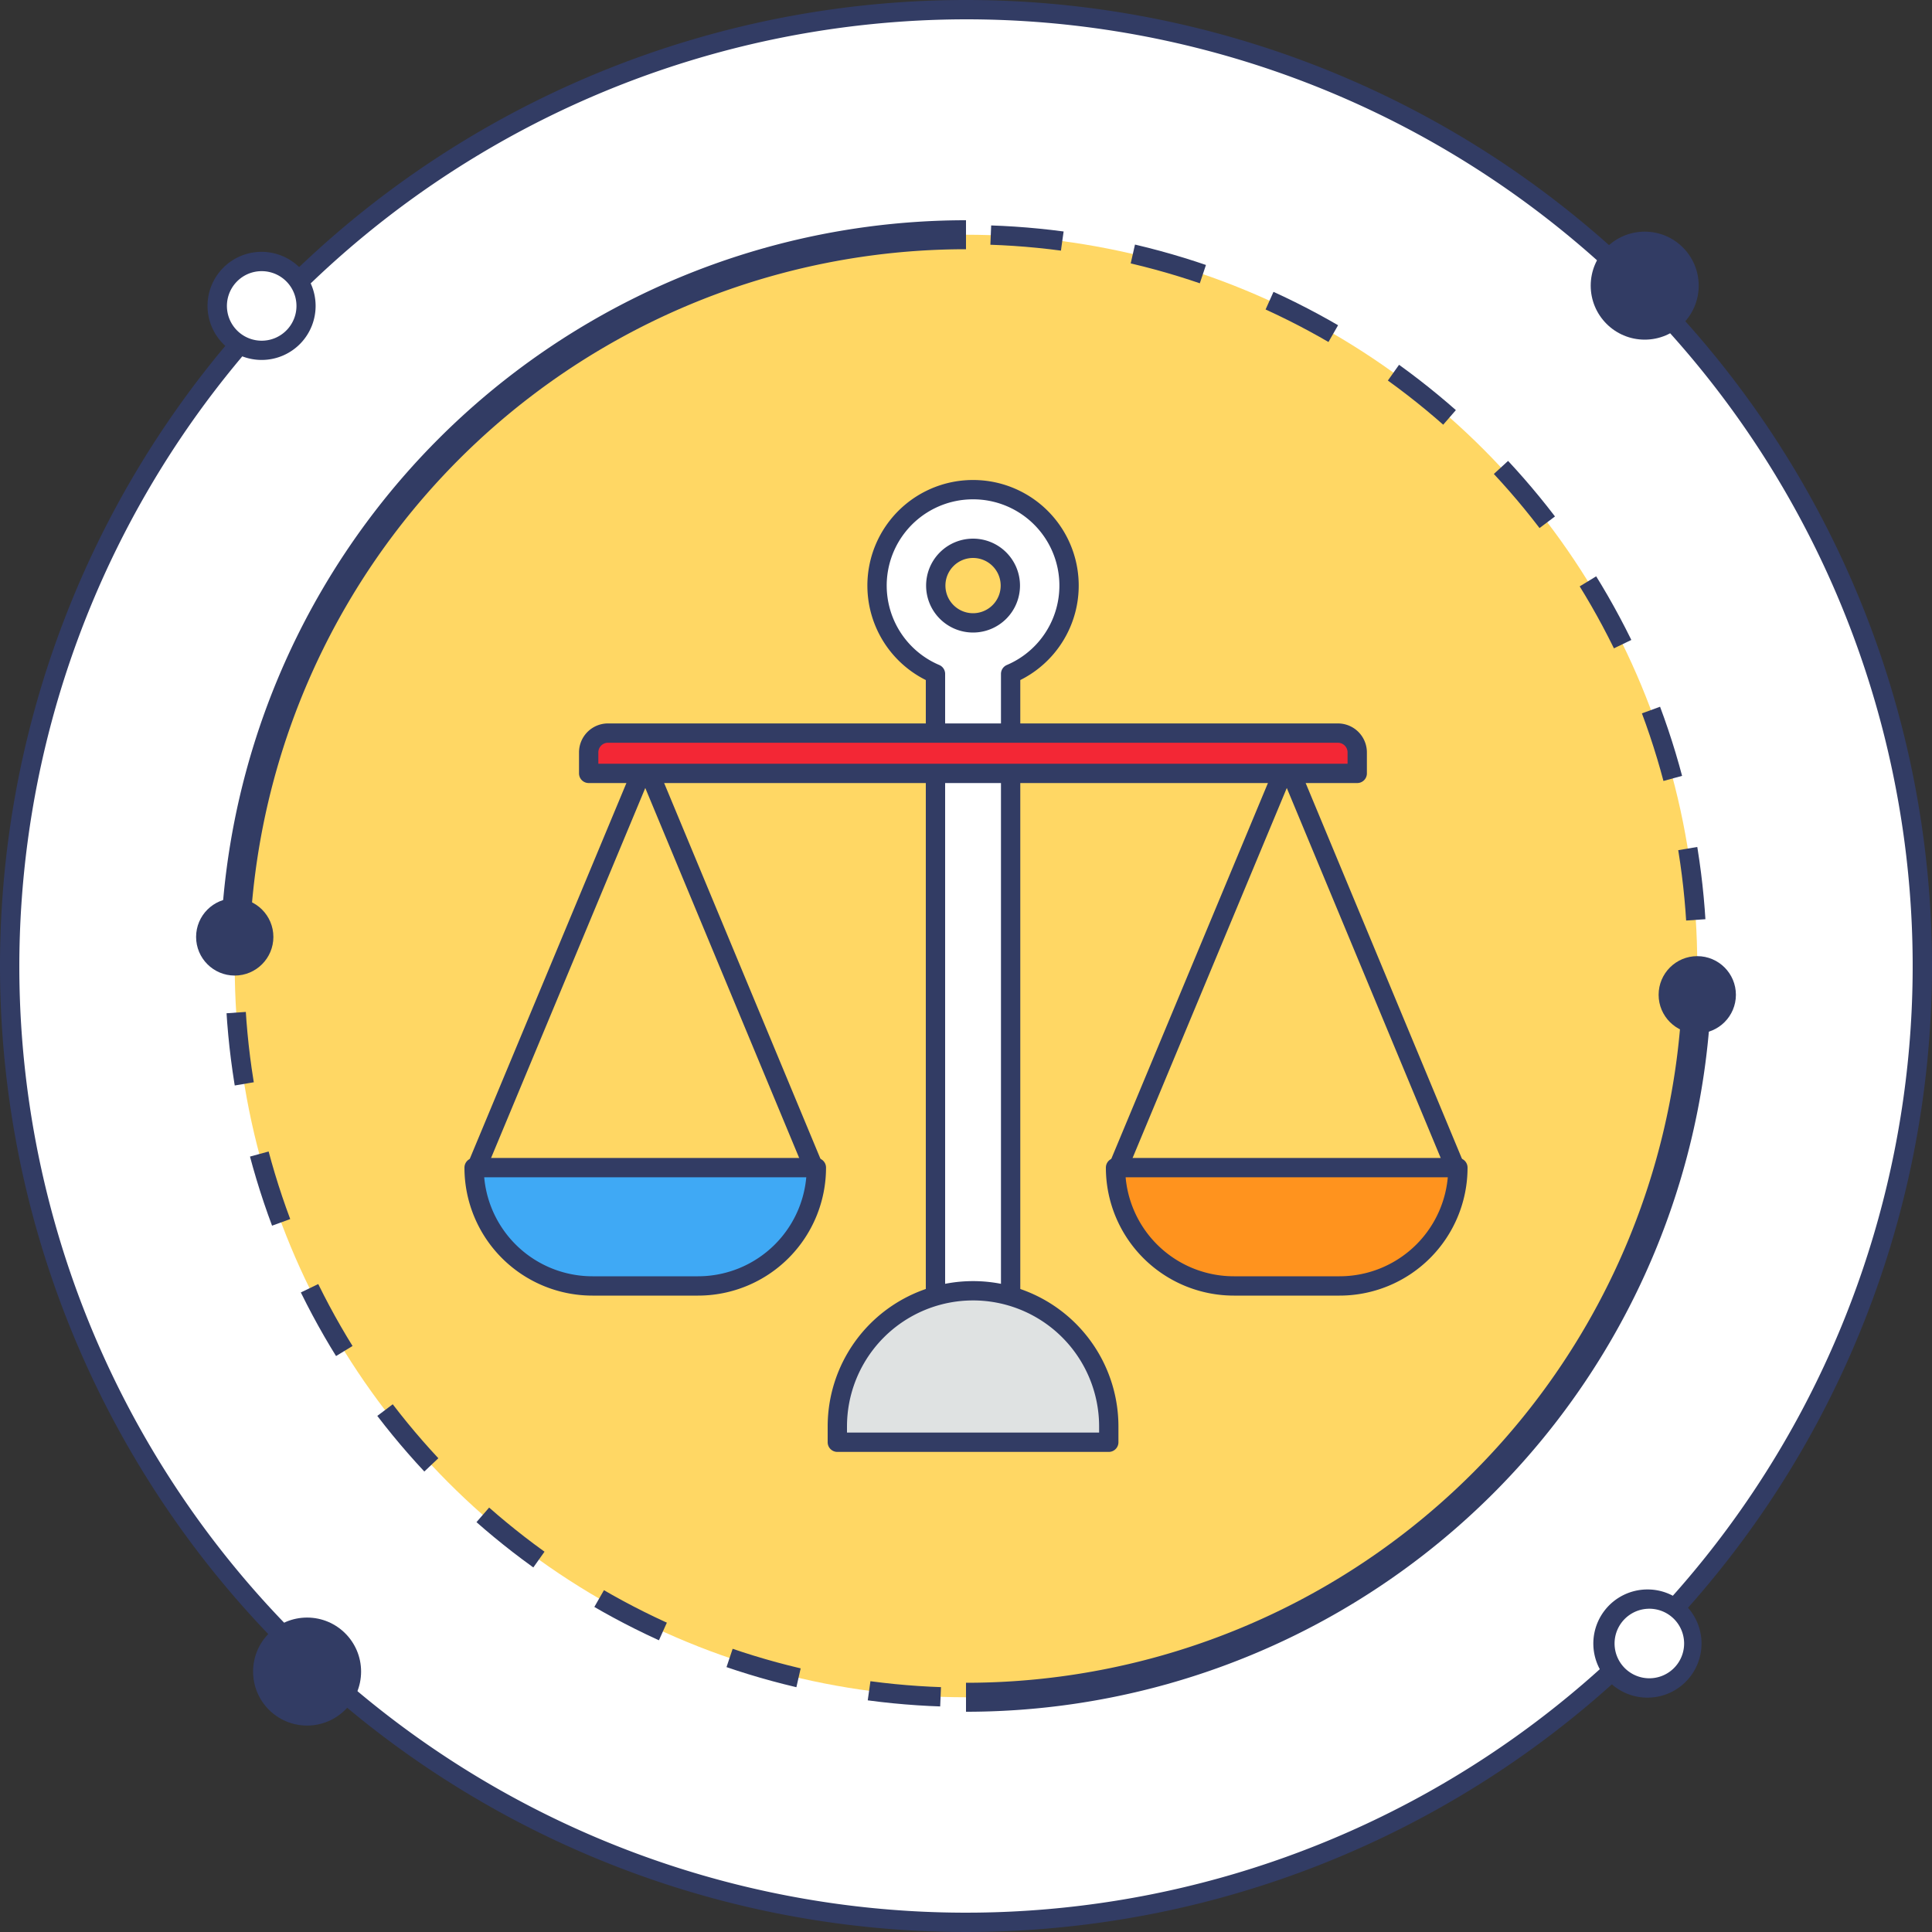 <svg xmlns="http://www.w3.org/2000/svg" width="200" height="200" viewBox="0 0 200 200">
  <rect x="0" y="0" width="200" height="200" fill="#333333" stroke="none"/>
  <defs>
    <style>
      .a, .h {
        fill: #fff;
      }

      .b {
        fill: #323c64;
      }

      .c {
        fill: #ffd764;
      }

      .d, .f, .k {
        fill: none;
      }

      .d, .e, .f, .g, .h, .i, .j, .k {
        stroke: #323c64;
      }

      .d, .k {
        stroke-miterlimit: 10;
      }

      .d, .e, .f, .g, .h, .i, .j {
        stroke-width: 2px;
      }

      .d {
        stroke-dasharray: 7.43 7.43;
      }

      .e {
        fill: #3fa9f5;
      }

      .e, .f, .g, .h, .i, .j {
        stroke-linecap: round;
        stroke-linejoin: round;
      }

      .g {
        fill: #ff931e;
      }

      .i {
        fill: #f32735;
      }

      .j {
        fill: #dfe2e2;
      }

      .k {
        stroke-width: 3px;
      }
    </style>
  </defs>
  <title>hero-cap3</title>
  <g>
    <g>
      <circle class="a" cx="100" cy="100" r="99"/>
      <path class="b" d="M100,2A98,98,0,1,1,2,100,98.11,98.11,0,0,1,100,2m0-2A100,100,0,1,0,200,100,100,100,0,0,0,100,0Z"/>
    </g>
    <g>
      <circle class="c" cx="100" cy="100" r="75.7"/>
      <circle class="d" cx="100" cy="100" r="75.7" transform="translate(-20.3 174.35) rotate(-76.72)"/>
    </g>
    <g>
      <path class="e" d="M61.33,120.87H72.26a12.25,12.25,0,0,1,12.25,12.25v0a0,0,0,0,1,0,0H49.08a0,0,0,0,1,0,0v0A12.25,12.25,0,0,1,61.33,120.87Z" transform="translate(133.59 253.99) rotate(-180)"/>
      <polyline class="f" points="49.22 121.15 66.8 78.97 84.22 120.85"/>
      <path class="g" d="M127.74,120.87h10.94a12.25,12.25,0,0,1,12.25,12.25v0a0,0,0,0,1,0,0H115.49a0,0,0,0,1,0,0v0a12.25,12.25,0,0,1,12.25-12.25Z" transform="translate(266.41 253.99) rotate(-180)"/>
      <polyline class="f" points="115.63 121.15 133.21 78.97 150.63 120.85"/>
      <path class="h" d="M100.73,50.69a9.93,9.93,0,0,0-3.89,19.07v69.83h7.78V69.76a9.93,9.93,0,0,0-3.89-19.07Zm0,13.79a3.86,3.86,0,1,1,3.86-3.86A3.86,3.86,0,0,1,100.73,64.48Z"/>
      <path class="i" d="M63,75.89H138.5a2,2,0,0,1,2,2v2.17a0,0,0,0,1,0,0H60.94a0,0,0,0,1,0,0V77.91A2,2,0,0,1,63,75.89Z"/>
      <path class="j" d="M100.73,133.62h0a14.05,14.05,0,0,1,14.05,14.05v1.63a0,0,0,0,1,0,0H86.68a0,0,0,0,1,0,0v-1.63A14.05,14.05,0,0,1,100.73,133.62Z"/>
    </g>
    <path class="k" d="M24.3,100A75.7,75.7,0,0,1,100,24.3"/>
    <path class="k" d="M175.7,100A75.7,75.7,0,0,1,100,175.7"/>
    <g>
      <path class="a" d="M27.08,36.26a4.59,4.59,0,0,1-3.3-7.78,4.58,4.58,0,0,1,6.49-.12,4.59,4.59,0,0,1-3.19,7.9Z"/>
      <path class="b" d="M27.08,28.07h0a3.6,3.6,0,1,1-2.58,1.1,3.58,3.58,0,0,1,2.58-1.1m0-2a5.59,5.59,0,0,0-3.88,9.62,5.59,5.59,0,0,0,7.91-.14,5.6,5.6,0,0,0-4-9.48Z"/>
    </g>
    <g>
      <path class="a" d="M170.55,174.73a4.61,4.61,0,1,1,3.3-1.41A4.52,4.52,0,0,1,170.55,174.73Z"/>
      <path class="b" d="M170.55,166.54h0a3.6,3.6,0,1,1,0,7.19,3.6,3.6,0,0,1,0-7.19m0-2a5.6,5.6,0,1,0,3.88,1.57,5.55,5.55,0,0,0-3.88-1.57Z"/>
    </g>
    <circle class="b" cx="170.26" cy="29.57" r="5.59"/>
    <circle class="b" cx="31.79" cy="173.04" r="5.59"/>
    <circle class="b" cx="24.3" cy="96.99" r="4"/>
    <circle class="b" cx="175.7" cy="102.98" r="4"/>
  </g>
</svg>

